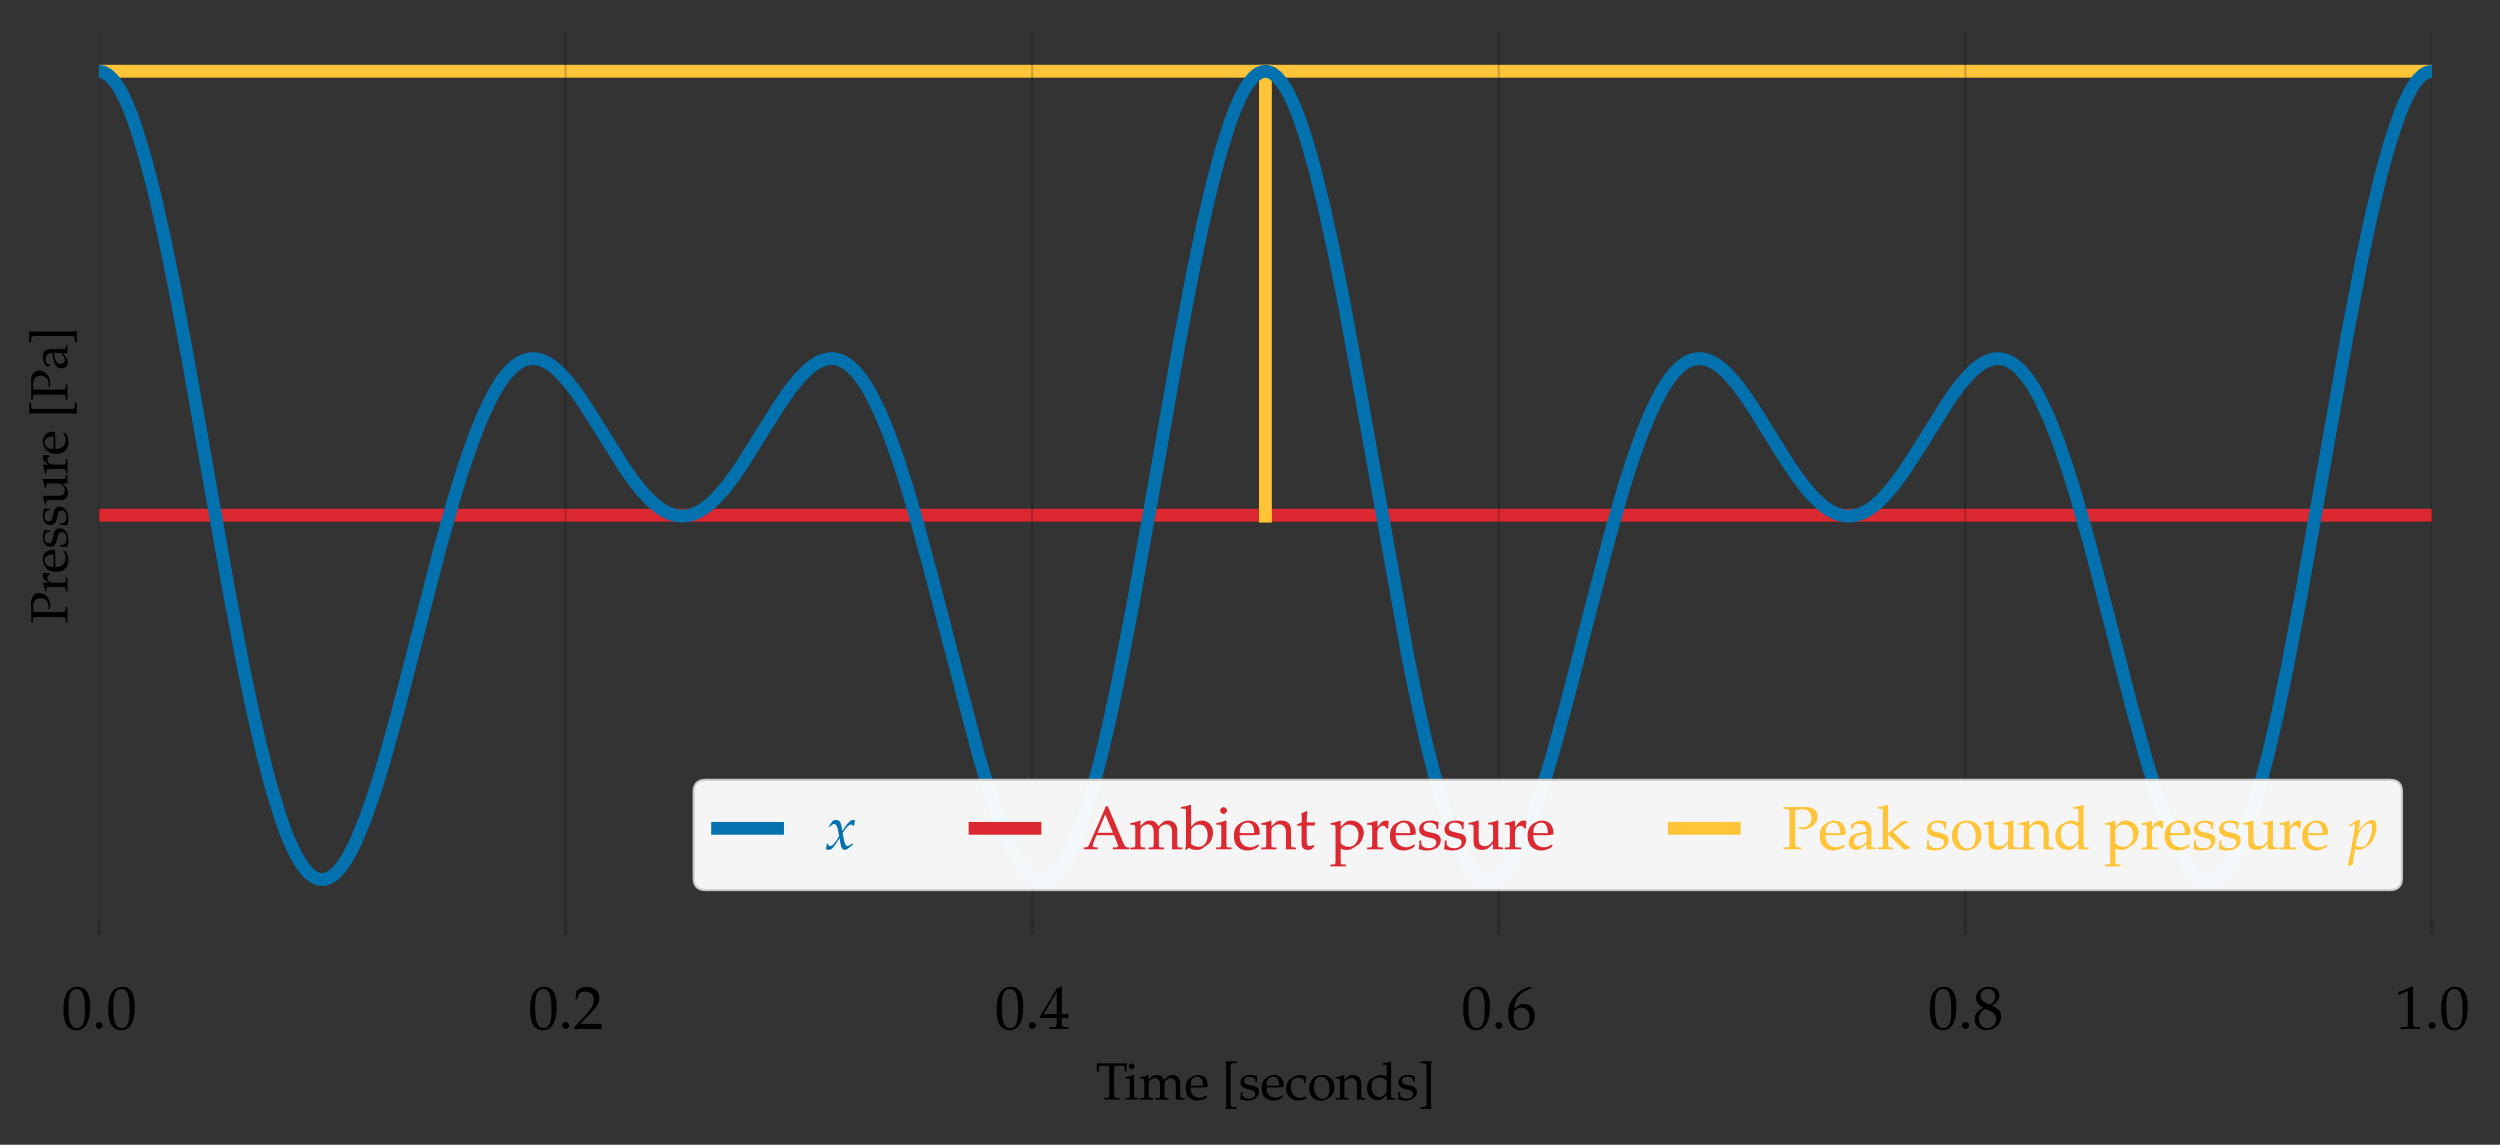 <?xml version="1.0" encoding="utf-8" standalone="no"?>
<!DOCTYPE svg PUBLIC "-//W3C//DTD SVG 1.1//EN"
  "http://www.w3.org/Graphics/SVG/1.1/DTD/svg11.dtd">
<svg height="267.6pt" version="1.1" viewBox="0 0 584.4 267.6" width="584.4pt" xmlns="http://www.w3.org/2000/svg" xmlns:xlink="http://www.w3.org/1999/xlink">
 <rect x="0" y="0" width="584.4" height="267.6" fill="#333333" stroke="none"/>
 <defs>
  <style type="text/css">*{stroke-linecap:butt;stroke-linejoin:round;}</style>
 </defs>
 <g id="figure_1">
  <g id="patch_1">
   <path d="M 0 267.6 
L 584.4 267.6 
L 584.4 0 
L 0 0 
z
" style="fill:none;"/>
  </g>
  <g id="axes_1">
   <g id="patch_2">
    <path d="M 23.125 215.062 
L 568.482 215.062 
L 568.482 7.2 
L 23.125 7.2 
z
" style="fill:none;"/>
   </g>
   <g id="line2d_1">
    <path clip-path="url(#p137c4d4743)" d="M 23.125 120.439 
L 568.482 120.439 
" style="fill:none;stroke:#dc2830;stroke-linecap:square;stroke-width:3;"/>
   </g>
   <g id="line2d_2">
    <path clip-path="url(#p137c4d4743)" d="M 23.125 16.648 
L 568.482 16.648 
" style="fill:none;stroke:#ffc438;stroke-linecap:square;stroke-width:3;"/>
   </g>
   <g id="line2d_3">
    <path clip-path="url(#p137c4d4743)" d="M 295.804 120.647 
L 295.804 16.648 
" style="fill:none;stroke:#ffc438;stroke-linecap:square;stroke-width:3;"/>
   </g>
   <g id="matplotlib.axis_1">
    <g id="xtick_1">
     <g id="line2d_4">
      <path clip-path="url(#p137c4d4743)" d="M 23.125 215.062 
L 23.125 7.2 
" style="fill:none;stroke:#000000;stroke-linecap:square;stroke-opacity:0.2;stroke-width:0.5;"/>
     </g>
     <g id="line2d_5">
      <defs>
       <path d="M 0 0 
L 0 3.5 
" id="m88584f5df2" style="stroke:#000000;stroke-opacity:0.2;stroke-width:0.8;"/>
      </defs>
      <g>
       <use style="fill-opacity:0.2;stroke:#000000;stroke-opacity:0.2;stroke-width:0.8;" x="23.125" xlink:href="#m88584f5df2" y="215.062"/>
      </g>
     </g>
     <g id="text_1">
      <!-- $\mathdefault{0.0}$ -->
      <g transform="translate(14.408 240.541)scale(0.14 -0.14)">
       <defs>
        <path d="M 1683 4416 
C 691 4416 186 3628 186 2077 
C 186 1326 320 680 544 366 
C 768 51 1126 -128 1523 -128 
C 2490 -128 2976 705 2976 2346 
C 2976 3749 2560 4416 1683 4416 
z
M 1568 4192 
C 2189 4192 2438 3564 2438 2025 
C 2438 661 2195 96 1606 96 
C 986 96 723 744 723 2308 
C 723 3660 960 4192 1568 4192 
z
" id="URWPalladioL-Roma-30" transform="scale(0.016)"/>
        <path d="M 794 744 
C 602 744 429 564 429 372 
C 429 179 602 0 787 0 
C 992 0 1171 173 1171 372 
C 1171 564 992 744 794 744 
z
" id="URWPalladioL-Roma-2e" transform="scale(0.016)"/>
       </defs>
       <use transform="scale(0.996)" xlink:href="#URWPalladioL-Roma-30"/>
       <use transform="translate(49.813 0)scale(0.996)" xlink:href="#URWPalladioL-Roma-2e"/>
       <use transform="translate(74.72 0)scale(0.996)" xlink:href="#URWPalladioL-Roma-30"/>
      </g>
     </g>
    </g>
    <g id="xtick_2">
     <g id="line2d_6">
      <path clip-path="url(#p137c4d4743)" d="M 132.197 215.062 
L 132.197 7.2 
" style="fill:none;stroke:#000000;stroke-linecap:square;stroke-opacity:0.2;stroke-width:0.5;"/>
     </g>
     <g id="line2d_7">
      <g>
       <use style="fill-opacity:0.2;stroke:#000000;stroke-opacity:0.2;stroke-width:0.8;" x="132.197" xlink:href="#m88584f5df2" y="215.062"/>
      </g>
     </g>
     <g id="text_2">
      <!-- $\mathdefault{0.2}$ -->
      <g transform="translate(123.479 240.541)scale(0.14 -0.14)">
       <defs>
        <path d="M 102 160 
L 102 0 
C 1299 0 1299 0 1530 0 
C 1760 0 1760 0 2995 0 
C 2982 125 2982 186 2982 269 
C 2982 348 2982 407 2995 539 
C 2259 539 1965 539 781 539 
L 1946 1761 
C 2566 2414 2758 2763 2758 3238 
C 2758 3966 2259 4416 1446 4416 
C 986 4416 672 4288 358 3969 
L 250 3099 
L 435 3099 
L 518 3393 
C 621 3763 851 3923 1280 3923 
C 1830 3923 2182 3577 2182 3035 
C 2182 2555 1914 2083 1190 1316 
z
" id="URWPalladioL-Roma-32" transform="scale(0.016)"/>
       </defs>
       <use transform="scale(0.996)" xlink:href="#URWPalladioL-Roma-30"/>
       <use transform="translate(49.813 0)scale(0.996)" xlink:href="#URWPalladioL-Roma-2e"/>
       <use transform="translate(74.72 0)scale(0.996)" xlink:href="#URWPalladioL-Roma-32"/>
      </g>
     </g>
    </g>
    <g id="xtick_3">
     <g id="line2d_8">
      <path clip-path="url(#p137c4d4743)" d="M 241.268 215.062 
L 241.268 7.2 
" style="fill:none;stroke:#000000;stroke-linecap:square;stroke-opacity:0.2;stroke-width:0.5;"/>
     </g>
     <g id="line2d_9">
      <g>
       <use style="fill-opacity:0.2;stroke:#000000;stroke-opacity:0.2;stroke-width:0.8;" x="241.268" xlink:href="#m88584f5df2" y="215.062"/>
      </g>
     </g>
     <g id="text_3">
      <!-- $\mathdefault{0.4}$ -->
      <g transform="translate(232.551 240.541)scale(0.14 -0.14)">
       <defs>
        <path d="M 1792 1152 
L 1792 673 
C 1792 289 1722 199 1408 199 
L 1011 199 
L 1011 0 
C 1862 0 1862 0 2016 0 
C 2170 0 2170 0 3021 0 
L 3021 199 
L 2714 199 
C 2400 199 2330 282 2330 669 
L 2330 1152 
C 2707 1152 2842 1152 3021 1133 
L 3021 1588 
C 2720 1563 2598 1563 2502 1563 
L 2483 1563 
L 2330 1563 
L 2330 2457 
C 2330 3600 2342 4152 2374 4416 
L 2298 4448 
L 1824 4275 
L 13 1299 
L 83 1152 
z
M 1792 1563 
L 416 1563 
L 1792 3826 
z
" id="URWPalladioL-Roma-34" transform="scale(0.016)"/>
       </defs>
       <use transform="scale(0.996)" xlink:href="#URWPalladioL-Roma-30"/>
       <use transform="translate(49.813 0)scale(0.996)" xlink:href="#URWPalladioL-Roma-2e"/>
       <use transform="translate(74.72 0)scale(0.996)" xlink:href="#URWPalladioL-Roma-34"/>
      </g>
     </g>
    </g>
    <g id="xtick_4">
     <g id="line2d_10">
      <path clip-path="url(#p137c4d4743)" d="M 350.339 215.062 
L 350.339 7.2 
" style="fill:none;stroke:#000000;stroke-linecap:square;stroke-opacity:0.2;stroke-width:0.5;"/>
     </g>
     <g id="line2d_11">
      <g>
       <use style="fill-opacity:0.2;stroke:#000000;stroke-opacity:0.2;stroke-width:0.8;" x="350.339" xlink:href="#m88584f5df2" y="215.062"/>
      </g>
     </g>
     <g id="text_4">
      <!-- $\mathdefault{0.6}$ -->
      <g transform="translate(341.622 240.541)scale(0.14 -0.14)">
       <defs>
        <path d="M 2662 4310 
L 2426 4419 
C 1811 4214 1549 4086 1222 3804 
C 563 3246 205 2464 205 1585 
C 205 526 717 -128 1542 -128 
C 2374 -128 2995 532 2995 1405 
C 2995 2143 2554 2624 1875 2624 
C 1555 2624 1363 2540 986 2239 
C 915 2181 909 2175 838 2124 
C 973 3284 1510 3913 2662 4259 
z
M 1632 2239 
C 2118 2239 2445 1816 2445 1181 
C 2445 513 2118 83 1626 83 
C 1082 83 787 551 787 1412 
C 787 1636 813 1758 883 1867 
C 1024 2085 1325 2239 1632 2239 
z
" id="URWPalladioL-Roma-36" transform="scale(0.016)"/>
       </defs>
       <use transform="scale(0.996)" xlink:href="#URWPalladioL-Roma-30"/>
       <use transform="translate(49.813 0)scale(0.996)" xlink:href="#URWPalladioL-Roma-2e"/>
       <use transform="translate(74.72 0)scale(0.996)" xlink:href="#URWPalladioL-Roma-36"/>
      </g>
     </g>
    </g>
    <g id="xtick_5">
     <g id="line2d_12">
      <path clip-path="url(#p137c4d4743)" d="M 459.411 215.062 
L 459.411 7.2 
" style="fill:none;stroke:#000000;stroke-linecap:square;stroke-opacity:0.2;stroke-width:0.5;"/>
     </g>
     <g id="line2d_13">
      <g>
       <use style="fill-opacity:0.2;stroke:#000000;stroke-opacity:0.2;stroke-width:0.8;" x="459.411" xlink:href="#m88584f5df2" y="215.062"/>
      </g>
     </g>
     <g id="text_5">
      <!-- $\mathdefault{0.8}$ -->
      <g transform="translate(450.693 240.541)scale(0.14 -0.14)">
       <defs>
        <path d="M 1075 2211 
C 813 2090 704 2019 563 1884 
C 320 1641 192 1352 192 1019 
C 192 359 723 -128 1446 -128 
C 2278 -128 2970 526 2970 1320 
C 2970 1833 2733 2109 2003 2442 
C 2586 2840 2790 3109 2790 3493 
C 2790 4044 2336 4416 1658 4416 
C 896 4416 339 3929 339 3257 
C 339 2821 512 2577 1075 2211 
z
M 1818 1891 
C 2221 1711 2464 1397 2464 1052 
C 2464 513 2061 90 1542 90 
C 998 90 646 475 646 1071 
C 646 1538 832 1833 1306 2122 
z
M 1427 2712 
C 1024 2910 819 3167 819 3487 
C 819 3910 1126 4198 1581 4198 
C 2048 4198 2355 3891 2355 3422 
C 2355 3058 2195 2808 1779 2538 
z
" id="URWPalladioL-Roma-38" transform="scale(0.016)"/>
       </defs>
       <use transform="scale(0.996)" xlink:href="#URWPalladioL-Roma-30"/>
       <use transform="translate(49.813 0)scale(0.996)" xlink:href="#URWPalladioL-Roma-2e"/>
       <use transform="translate(74.72 0)scale(0.996)" xlink:href="#URWPalladioL-Roma-38"/>
      </g>
     </g>
    </g>
    <g id="xtick_6">
     <g id="line2d_14">
      <path clip-path="url(#p137c4d4743)" d="M 568.482 215.062 
L 568.482 7.2 
" style="fill:none;stroke:#000000;stroke-linecap:square;stroke-opacity:0.2;stroke-width:0.5;"/>
     </g>
     <g id="line2d_15">
      <g>
       <use style="fill-opacity:0.2;stroke:#000000;stroke-opacity:0.2;stroke-width:0.8;" x="568.482" xlink:href="#m88584f5df2" y="215.062"/>
      </g>
     </g>
     <g id="text_6">
      <!-- $\mathdefault{1.0}$ -->
      <g transform="translate(559.765 240.541)scale(0.14 -0.14)">
       <defs>
        <path d="M 429 3584 
L 493 3584 
L 1318 3956 
C 1325 3962 1331 3962 1338 3962 
C 1376 3962 1389 3905 1389 3751 
L 1389 613 
C 1389 276 1318 205 973 205 
L 614 205 
L 614 0 
C 1600 0 1600 0 1670 0 
C 1754 0 1894 0 2112 0 
C 2189 0 2413 0 2675 0 
L 2675 205 
L 2342 205 
C 1990 205 1926 276 1926 612 
L 1926 4443 
L 1837 4475 
C 1421 4257 966 4065 384 3860 
z
" id="URWPalladioL-Roma-31" transform="scale(0.016)"/>
       </defs>
       <use transform="scale(0.996)" xlink:href="#URWPalladioL-Roma-31"/>
       <use transform="translate(49.813 0)scale(0.996)" xlink:href="#URWPalladioL-Roma-2e"/>
       <use transform="translate(74.72 0)scale(0.996)" xlink:href="#URWPalladioL-Roma-30"/>
      </g>
     </g>
    </g>
    <g id="text_7">
     <!-- Time [seconds] -->
     <g transform="translate(256.131 257.028)scale(0.12 -0.12)">
      <defs>
       <path d="M 1632 4114 
C 1651 3896 1658 3749 1658 3473 
L 1658 763 
C 1658 256 1626 205 1331 205 
L 1024 205 
L 1024 0 
C 1402 0 1626 0 1958 0 
C 2291 0 2522 0 2899 0 
L 2899 205 
L 2592 205 
C 2298 205 2266 256 2266 763 
L 2266 3473 
C 2266 3762 2272 3903 2291 4114 
L 3283 4114 
C 3462 4114 3533 4057 3539 3904 
L 3565 3400 
L 3763 3400 
C 3763 3810 3776 4056 3808 4416 
C 3347 4416 3136 4416 2957 4416 
C 2707 4416 2522 4416 2426 4416 
L 1414 4416 
C 1350 4416 1005 4416 550 4416 
L 115 4416 
C 147 4056 160 3810 160 3400 
L 358 3400 
L 384 3904 
C 390 4057 461 4114 640 4114 
z
" id="URWPalladioL-Roma-54" transform="scale(0.016)"/>
       <path d="M 1203 2993 
L 1146 3019 
C 819 2884 486 2793 147 2755 
L 147 2576 
L 384 2576 
C 640 2576 666 2531 666 2105 
L 666 651 
C 666 244 646 199 429 199 
L 134 199 
L 134 0 
C 774 0 774 0 934 0 
C 1094 0 1094 0 1734 0 
L 1734 199 
L 1440 199 
C 1222 199 1203 244 1203 651 
z
M 909 4416 
C 717 4416 550 4249 550 4056 
C 550 3870 717 3704 902 3704 
C 1088 3704 1261 3870 1261 4056 
C 1261 4236 1088 4416 909 4416 
z
" id="URWPalladioL-Roma-69" transform="scale(0.016)"/>
       <path d="M 115 2565 
L 352 2565 
C 608 2565 634 2520 634 2094 
L 634 643 
C 634 237 614 192 397 192 
L 102 192 
L 102 -7 
C 717 -7 736 -7 915 -7 
C 1094 -7 1261 -7 1677 -7 
L 1677 179 
L 1408 205 
C 1190 205 1171 250 1171 654 
L 1171 2014 
C 1171 2302 1594 2616 1978 2616 
C 2323 2616 2560 2287 2560 1798 
L 2560 643 
C 2560 237 2541 192 2323 192 
L 2029 192 
L 2029 -7 
C 2669 -7 2669 -7 2829 -7 
C 2989 -7 2989 -7 3629 -7 
L 3629 192 
L 3334 192 
C 3117 192 3098 237 3098 643 
L 3098 2011 
C 3098 2300 3520 2616 3904 2616 
C 4250 2616 4486 2291 4486 1806 
L 4486 -7 
C 4877 -7 4883 -7 4992 -7 
C 5075 -7 5075 -7 5562 -7 
L 5562 192 
L 5261 192 
C 5043 192 5024 237 5024 643 
L 5024 1970 
C 5024 2608 4653 3008 4064 3008 
C 3840 3008 3654 2950 3539 2847 
L 3053 2412 
C 2848 2834 2586 3008 2144 3008 
C 1907 3008 1728 2950 1613 2847 
L 1171 2437 
L 1171 2982 
L 1114 3008 
C 787 2873 454 2783 115 2745 
z
" id="URWPalladioL-Roma-6d" transform="scale(0.016)"/>
       <path d="M 2797 447 
L 2714 511 
C 2304 269 2157 212 1882 212 
C 1466 212 1120 398 941 711 
C 819 921 774 1101 762 1472 
L 1696 1472 
C 2138 1472 2413 1472 2854 1544 
C 2861 1634 2867 1693 2867 1771 
C 2867 2520 2394 3008 1677 3008 
C 1440 3008 1165 2924 902 2770 
C 378 2469 166 2071 166 1404 
C 166 1000 262 654 435 410 
C 691 71 1120 -128 1600 -128 
C 1837 -128 2074 -77 2336 37 
C 2509 108 2643 191 2669 230 
z
M 2298 1690 
C 1965 1690 1811 1690 1581 1690 
C 1286 1690 1120 1690 774 1722 
C 774 2027 800 2169 883 2337 
C 1018 2622 1293 2796 1600 2796 
C 1811 2796 1978 2711 2093 2534 
C 2234 2319 2278 2129 2298 1690 
z
" id="URWPalladioL-Roma-65" transform="scale(0.016)"/>
       <path d="M 563 -1152 
C 1018 -1152 1030 -1152 1184 -1152 
C 1338 -1152 1370 -1152 1805 -1152 
L 1843 -1120 
L 1843 -953 
L 1818 -921 
L 1574 -921 
C 1402 -921 1261 -882 1184 -818 
C 1126 -760 1107 -671 1107 -459 
C 1107 -453 1107 -318 1101 -125 
L 1101 112 
L 1101 3409 
L 1101 3646 
C 1107 3826 1107 3967 1107 3973 
C 1107 4185 1126 4281 1184 4339 
C 1261 4403 1402 4441 1574 4441 
L 1818 4441 
L 1843 4473 
L 1843 4640 
L 1805 4672 
C 1357 4672 1338 4672 1184 4672 
C 1037 4672 1005 4672 563 4672 
L 506 4595 
C 544 4435 557 4223 557 3730 
C 557 3633 557 3556 563 3492 
L 563 3409 
L 563 112 
L 563 28 
C 557 -74 557 -81 557 -190 
L 557 -260 
C 557 -696 544 -876 506 -1075 
z
" id="URWPalladioL-Roma-5b" transform="scale(0.016)"/>
       <path d="M 262 917 
C 262 475 243 282 192 26 
C 525 -83 774 -128 1069 -128 
C 1907 -128 2502 321 2502 949 
C 2502 1148 2445 1295 2323 1424 
C 2157 1584 1946 1661 1382 1770 
C 858 1873 685 2001 685 2296 
C 685 2616 909 2796 1299 2796 
C 1728 2796 2054 2572 2054 2270 
L 2054 2123 
L 2234 2123 
C 2240 2495 2246 2648 2266 2847 
C 1926 2963 1696 3008 1434 3008 
C 691 3008 237 2655 237 2078 
C 237 1770 378 1552 672 1417 
C 845 1340 1184 1238 1619 1141 
C 1907 1077 2029 943 2029 699 
C 2029 353 1709 109 1254 109 
C 787 109 454 333 454 654 
L 454 917 
z
" id="URWPalladioL-Roma-73" transform="scale(0.016)"/>
       <path d="M 2554 1994 
C 2554 2289 2586 2552 2643 2783 
C 2387 2937 2163 3008 1901 3008 
C 1594 3008 1235 2886 851 2642 
C 403 2360 166 1911 166 1347 
C 166 481 774 -128 1632 -128 
C 1965 -128 2445 -6 2509 90 
L 2643 295 
L 2579 391 
C 2342 263 2138 205 1907 205 
C 1197 205 730 757 730 1603 
C 730 2289 1050 2674 1626 2674 
C 1907 2674 2214 2546 2330 2386 
L 2374 1994 
z
" id="URWPalladioL-Roma-63" transform="scale(0.016)"/>
       <path d="M 1786 3008 
C 851 3008 205 2347 205 1392 
C 205 487 774 -128 1600 -128 
C 2586 -128 3290 558 3290 1520 
C 3290 2386 2662 3008 1786 3008 
z
M 1670 2796 
C 2259 2796 2694 2155 2694 1283 
C 2694 545 2368 83 1850 83 
C 1222 83 800 699 800 1610 
C 800 2379 1107 2796 1670 2796 
z
" id="URWPalladioL-Roma-6f" transform="scale(0.016)"/>
       <path d="M 2624 -7 
C 3014 -7 3021 -7 3130 -7 
C 3219 -7 3219 -7 3661 -7 
L 3661 179 
L 3398 205 
C 3181 205 3162 244 3162 654 
L 3162 1892 
C 3162 2642 2810 3008 2093 3008 
C 1856 3008 1722 2963 1587 2847 
L 1101 2424 
L 1101 2982 
L 1043 3008 
C 717 2873 384 2783 45 2745 
L 45 2565 
L 282 2565 
C 538 2565 563 2520 563 2094 
L 563 643 
C 563 237 544 192 326 192 
L 38 192 
L 38 -7 
C 474 -7 646 -7 832 -7 
C 1018 -7 1190 -7 1626 -7 
L 1626 192 
L 1338 192 
C 1120 192 1101 237 1101 643 
L 1101 2011 
C 1101 2300 1523 2616 1914 2616 
C 2342 2616 2624 2297 2624 1806 
z
" id="URWPalladioL-Roma-6e" transform="scale(0.016)"/>
       <path d="M 2637 2802 
C 2278 2956 2099 3008 1875 3008 
C 1702 3008 1549 2969 1389 2887 
L 826 2593 
C 461 2401 224 1935 224 1392 
C 224 881 397 460 710 204 
C 928 19 1229 -64 1645 -64 
C 1773 -64 1920 -38 1952 -13 
L 2662 583 
L 2630 -7 
C 2944 -7 3046 -7 3123 -7 
C 3174 -7 3264 -7 3398 -7 
C 3443 -7 3571 -7 3706 -7 
L 3706 192 
L 3411 192 
C 3194 192 3174 237 3174 643 
L 3174 4607 
L 3117 4659 
C 2835 4550 2624 4498 2118 4421 
L 2118 4242 
L 2477 4242 
C 2592 4242 2637 4171 2637 3978 
z
M 2637 1424 
C 2637 1009 2624 946 2541 799 
C 2362 499 2048 302 1747 302 
C 1184 302 781 844 781 1603 
C 781 2298 1126 2706 1702 2706 
C 1946 2706 2202 2623 2426 2470 
C 2560 2381 2637 2298 2637 2246 
z
" id="URWPalladioL-Roma-64" transform="scale(0.016)"/>
       <path d="M 1568 4672 
C 1114 4672 1094 4672 947 4672 
C 794 4672 762 4672 326 4672 
L 288 4640 
L 288 4473 
L 314 4441 
L 557 4441 
C 730 4441 864 4403 941 4339 
C 1005 4281 1024 4191 1024 3973 
C 1024 3954 1024 3826 1030 3646 
L 1030 3409 
L 1030 112 
L 1030 -125 
C 1024 -311 1024 -427 1024 -446 
C 1024 -664 1005 -760 941 -818 
C 864 -882 730 -921 557 -921 
L 314 -921 
L 288 -953 
L 288 -1120 
L 326 -1152 
C 774 -1152 787 -1152 947 -1152 
C 1094 -1152 1126 -1152 1568 -1152 
L 1626 -1075 
C 1587 -921 1581 -722 1574 -228 
C 1574 -138 1574 -55 1568 28 
L 1568 112 
L 1568 3409 
L 1568 3492 
C 1574 3563 1574 3646 1574 3736 
C 1574 4230 1587 4441 1626 4595 
z
" id="URWPalladioL-Roma-5d" transform="scale(0.016)"/>
      </defs>
      <use transform="scale(0.996)" xlink:href="#URWPalladioL-Roma-54"/>
      <use transform="translate(55.591 0)scale(0.996)" xlink:href="#URWPalladioL-Roma-69"/>
      <use transform="translate(84.581 0)scale(0.996)" xlink:href="#URWPalladioL-Roma-6d"/>
      <use transform="translate(172.551 0)scale(0.996)" xlink:href="#URWPalladioL-Roma-65"/>
      <use transform="translate(245.178 0)scale(0.996)" xlink:href="#URWPalladioL-Roma-5b"/>
      <use transform="translate(278.353 0)scale(0.996)" xlink:href="#URWPalladioL-Roma-73"/>
      <use transform="translate(320.595 0)scale(0.996)" xlink:href="#URWPalladioL-Roma-65"/>
      <use transform="translate(368.315 0)scale(0.996)" xlink:href="#URWPalladioL-Roma-63"/>
      <use transform="translate(412.549 0)scale(0.996)" xlink:href="#URWPalladioL-Roma-6f"/>
      <use transform="translate(466.944 0)scale(0.996)" xlink:href="#URWPalladioL-Roma-6e"/>
      <use transform="translate(524.926 0)scale(0.996)" xlink:href="#URWPalladioL-Roma-64"/>
      <use transform="translate(585.798 0)scale(0.996)" xlink:href="#URWPalladioL-Roma-73"/>
      <use transform="translate(628.039 0)scale(0.996)" xlink:href="#URWPalladioL-Roma-5d"/>
     </g>
    </g>
   </g>
   <g id="matplotlib.axis_2">
    <g id="text_8">
     <!-- Pressure [Pa] -->
     <g transform="translate(15.754 145.723)rotate(-90)scale(0.12 -0.12)">
      <defs>
       <path d="M 1382 4116 
C 1606 4166 1792 4192 2010 4192 
C 2701 4192 3072 3875 3072 3273 
C 3072 2703 2682 2304 2125 2304 
C 1990 2304 1894 2317 1728 2367 
L 1792 2137 
C 1946 2105 2035 2099 2163 2099 
C 3040 2099 3712 2692 3712 3459 
C 3712 4071 3213 4448 2400 4448 
C 2368 4448 2304 4448 2221 4423 
C 1984 4423 1498 4423 1312 4423 
C 1171 4423 1171 4423 147 4423 
L 147 4224 
L 435 4224 
C 723 4224 774 4140 774 3663 
L 774 766 
C 774 256 742 205 448 205 
L 141 205 
L 141 0 
C 518 0 742 0 1075 0 
C 1408 0 1638 0 2016 0 
L 2016 205 
L 1709 205 
C 1414 205 1382 256 1382 764 
z
" id="URWPalladioL-Roma-50" transform="scale(0.016)"/>
       <path d="M 147 2565 
L 384 2565 
C 640 2565 666 2520 666 2094 
L 666 643 
C 666 237 646 192 429 192 
L 134 192 
L 134 -7 
C 595 -7 762 -7 922 -7 
C 1050 -7 1050 -7 1837 -7 
L 1837 192 
L 1504 192 
C 1216 192 1203 211 1203 638 
L 1203 1751 
C 1203 2139 1459 2463 1773 2463 
C 1965 2463 2099 2373 2202 2169 
L 2336 2169 
L 2394 2937 
C 2323 2982 2208 3008 2093 3008 
C 1901 3008 1696 2905 1562 2745 
L 1203 2322 
L 1203 2982 
L 1146 3008 
C 819 2873 486 2783 147 2745 
z
" id="URWPalladioL-Roma-72" transform="scale(0.016)"/>
       <path d="M 3219 3009 
L 3162 3035 
C 2835 2900 2502 2810 2163 2772 
L 2163 2592 
L 2400 2592 
C 2656 2592 2682 2547 2682 2121 
L 2682 1070 
C 2682 928 2592 747 2445 599 
C 2266 418 2061 327 1811 327 
C 1587 327 1408 398 1306 521 
C 1216 624 1171 824 1171 1107 
L 1171 3009 
L 1114 3035 
C 787 2900 454 2810 115 2772 
L 115 2592 
L 352 2592 
C 608 2592 634 2547 634 2122 
L 634 1039 
C 634 587 672 387 787 227 
C 928 33 1171 -64 1536 -64 
C 1824 -64 2080 26 2253 186 
L 2682 585 
C 2682 401 2675 298 2656 0 
C 3085 0 3091 0 3187 0 
C 3277 0 3277 0 3718 0 
L 3718 186 
L 3456 212 
C 3238 212 3219 251 3219 664 
z
" id="URWPalladioL-Roma-75" transform="scale(0.016)"/>
       <path d="M 2074 538 
L 2042 -1 
C 2458 -1 2458 -1 2541 -1 
C 2573 -1 2733 -1 3014 -1 
L 3014 192 
L 2765 192 
C 2611 192 2586 244 2586 558 
L 2586 1731 
C 2586 2668 2317 3008 1574 3008 
C 1299 3008 1043 2937 800 2791 
L 461 2585 
L 461 2171 
L 627 2126 
L 710 2323 
C 845 2623 909 2668 1203 2668 
C 1805 2668 2054 2431 2074 1852 
L 1440 1736 
C 570 1577 205 1277 205 722 
C 205 224 506 -64 1011 -64 
C 1126 -64 1235 -45 1280 -13 
z
M 2074 806 
C 1888 544 1485 302 1235 302 
C 979 302 755 538 755 812 
C 755 1048 883 1271 1075 1392 
C 1235 1488 1587 1577 2074 1648 
z
" id="URWPalladioL-Roma-61" transform="scale(0.016)"/>
      </defs>
      <use transform="scale(0.996)" xlink:href="#URWPalladioL-Roma-50"/>
      <use transform="translate(60.174 0)scale(0.996)" xlink:href="#URWPalladioL-Roma-72"/>
      <use transform="translate(97.733 0)scale(0.996)" xlink:href="#URWPalladioL-Roma-65"/>
      <use transform="translate(145.453 0)scale(0.996)" xlink:href="#URWPalladioL-Roma-73"/>
      <use transform="translate(187.695 0)scale(0.996)" xlink:href="#URWPalladioL-Roma-73"/>
      <use transform="translate(229.936 0)scale(0.996)" xlink:href="#URWPalladioL-Roma-75"/>
      <use transform="translate(290.01 0)scale(0.996)" xlink:href="#URWPalladioL-Roma-72"/>
      <use transform="translate(327.569 0)scale(0.996)" xlink:href="#URWPalladioL-Roma-65"/>
      <use transform="translate(400.196 0)scale(0.996)" xlink:href="#URWPalladioL-Roma-5b"/>
      <use transform="translate(433.371 0)scale(0.996)" xlink:href="#URWPalladioL-Roma-50"/>
      <use transform="translate(493.545 0)scale(0.996)" xlink:href="#URWPalladioL-Roma-61"/>
      <use transform="translate(543.358 0)scale(0.996)" xlink:href="#URWPalladioL-Roma-5d"/>
     </g>
    </g>
   </g>
   <g id="line2d_16">
    <path clip-path="url(#p137c4d4743)" d="M 23.125 16.648 
L 24.218 16.863 
L 25.311 17.504 
L 26.404 18.571 
L 27.497 20.056 
L 28.59 21.954 
L 29.683 24.256 
L 30.775 26.95 
L 31.868 30.024 
L 34.054 37.253 
L 36.24 45.805 
L 38.426 55.522 
L 40.612 66.222 
L 43.89 83.678 
L 49.355 114.712 
L 53.726 139.274 
L 57.005 156.401 
L 59.191 166.832 
L 61.377 176.27 
L 63.562 184.567 
L 65.748 191.597 
L 66.841 194.605 
L 67.934 197.262 
L 69.027 199.56 
L 70.12 201.493 
L 71.213 203.057 
L 72.306 204.251 
L 73.399 205.073 
L 74.491 205.525 
L 75.584 205.611 
L 76.677 205.335 
L 77.77 204.705 
L 78.863 203.73 
L 79.956 202.419 
L 81.049 200.784 
L 82.142 198.838 
L 83.235 196.597 
L 85.42 191.293 
L 87.606 185.013 
L 89.792 177.914 
L 93.071 166.105 
L 97.442 149.135 
L 102.907 127.977 
L 106.186 116.314 
L 108.371 109.27 
L 110.557 102.95 
L 112.743 97.449 
L 114.929 92.838 
L 116.022 90.882 
L 117.115 89.165 
L 118.207 87.689 
L 119.3 86.455 
L 120.393 85.461 
L 121.486 84.705 
L 122.579 84.184 
L 123.672 83.891 
L 124.765 83.822 
L 125.858 83.967 
L 126.951 84.318 
L 128.044 84.865 
L 129.136 85.595 
L 130.229 86.497 
L 132.415 88.761 
L 134.601 91.543 
L 136.787 94.717 
L 140.065 99.924 
L 145.53 108.69 
L 147.716 111.858 
L 149.902 114.662 
L 152.087 117.007 
L 154.273 118.816 
L 155.366 119.499 
L 156.459 120.027 
L 157.552 120.395 
L 158.645 120.601 
L 159.738 120.642 
L 160.831 120.518 
L 161.923 120.231 
L 163.016 119.783 
L 164.109 119.176 
L 165.202 118.418 
L 167.388 116.468 
L 169.574 114 
L 171.76 111.096 
L 173.945 107.854 
L 178.317 100.818 
L 182.689 93.894 
L 184.874 90.806 
L 187.06 88.142 
L 189.246 86.025 
L 190.339 85.208 
L 191.432 84.568 
L 192.525 84.118 
L 193.618 83.868 
L 194.71 83.829 
L 195.803 84.009 
L 196.896 84.415 
L 197.989 85.053 
L 199.082 85.928 
L 200.175 87.042 
L 201.268 88.397 
L 202.361 89.994 
L 203.454 91.831 
L 205.639 96.211 
L 207.825 101.495 
L 210.011 107.618 
L 212.197 114.491 
L 214.383 122.002 
L 217.661 134.176 
L 228.59 176.031 
L 230.776 183.308 
L 232.962 189.809 
L 235.148 195.371 
L 236.241 197.754 
L 237.334 199.849 
L 238.426 201.641 
L 239.519 203.115 
L 240.612 204.26 
L 241.705 205.064 
L 242.798 205.518 
L 243.891 205.613 
L 244.984 205.345 
L 246.077 204.708 
L 247.17 203.701 
L 248.263 202.322 
L 249.355 200.572 
L 250.448 198.456 
L 251.541 195.978 
L 252.634 193.144 
L 254.82 186.447 
L 257.006 178.457 
L 259.192 169.291 
L 261.377 159.092 
L 264.656 142.23 
L 269.028 117.84 
L 275.585 80.676 
L 278.864 63.466 
L 281.05 52.993 
L 283.235 43.551 
L 285.421 35.316 
L 287.607 28.441 
L 288.7 25.555 
L 289.793 23.056 
L 290.886 20.954 
L 291.979 19.261 
L 293.071 17.985 
L 294.164 17.13 
L 295.257 16.702 
L 296.35 16.702 
L 297.443 17.13 
L 298.536 17.985 
L 299.629 19.261 
L 300.722 20.954 
L 301.815 23.056 
L 302.908 25.555 
L 304 28.441 
L 305.093 31.7 
L 307.279 39.273 
L 309.465 48.132 
L 311.651 58.113 
L 313.837 69.028 
L 317.115 86.709 
L 329.137 153.658 
L 331.323 164.311 
L 333.509 174.012 
L 335.695 182.607 
L 337.88 189.964 
L 338.973 193.144 
L 340.066 195.978 
L 341.159 198.456 
L 342.252 200.572 
L 343.345 202.322 
L 344.438 203.701 
L 345.531 204.708 
L 346.624 205.345 
L 347.716 205.613 
L 348.809 205.518 
L 349.902 205.064 
L 350.995 204.26 
L 352.088 203.115 
L 353.181 201.641 
L 354.274 199.849 
L 355.367 197.754 
L 356.46 195.371 
L 358.645 189.809 
L 360.831 183.308 
L 363.017 176.031 
L 366.296 164.037 
L 371.76 142.676 
L 376.132 125.957 
L 379.411 114.491 
L 381.596 107.618 
L 383.782 101.495 
L 385.968 96.211 
L 388.154 91.831 
L 389.247 89.994 
L 390.34 88.397 
L 391.432 87.042 
L 392.525 85.928 
L 393.618 85.053 
L 394.711 84.415 
L 395.804 84.009 
L 396.897 83.829 
L 397.99 83.868 
L 399.083 84.118 
L 400.176 84.568 
L 401.269 85.208 
L 402.361 86.025 
L 403.454 87.008 
L 405.64 89.413 
L 407.826 92.305 
L 410.012 95.556 
L 414.383 102.607 
L 417.662 107.854 
L 419.848 111.096 
L 422.034 114 
L 424.219 116.468 
L 426.405 118.418 
L 427.498 119.176 
L 428.591 119.783 
L 429.684 120.231 
L 430.777 120.518 
L 431.87 120.642 
L 432.963 120.601 
L 434.056 120.395 
L 435.148 120.027 
L 436.241 119.499 
L 437.334 118.816 
L 438.427 117.983 
L 440.613 115.897 
L 442.799 113.311 
L 444.985 110.313 
L 448.263 105.268 
L 455.914 93.089 
L 458.099 90.095 
L 460.285 87.557 
L 461.378 86.497 
L 462.471 85.595 
L 463.564 84.865 
L 464.657 84.318 
L 465.75 83.967 
L 466.843 83.822 
L 467.935 83.891 
L 469.028 84.184 
L 470.121 84.705 
L 471.214 85.461 
L 472.307 86.455 
L 473.4 87.689 
L 474.493 89.165 
L 475.586 90.882 
L 476.679 92.838 
L 478.864 97.449 
L 481.05 102.95 
L 483.236 109.27 
L 485.422 116.314 
L 488.701 127.977 
L 493.072 144.825 
L 498.537 166.105 
L 501.815 177.914 
L 504.001 185.013 
L 506.187 191.293 
L 508.373 196.597 
L 509.466 198.838 
L 510.559 200.784 
L 511.651 202.419 
L 512.744 203.73 
L 513.837 204.705 
L 514.93 205.335 
L 516.023 205.611 
L 517.116 205.525 
L 518.209 205.073 
L 519.302 204.251 
L 520.395 203.057 
L 521.488 201.493 
L 522.58 199.56 
L 523.673 197.262 
L 524.766 194.605 
L 525.859 191.597 
L 528.045 184.567 
L 530.231 176.27 
L 532.417 166.832 
L 534.602 156.401 
L 537.881 139.274 
L 542.253 114.712 
L 548.81 77.707 
L 552.089 60.761 
L 554.275 50.529 
L 556.46 41.373 
L 558.646 33.464 
L 560.832 26.95 
L 561.925 24.256 
L 563.018 21.954 
L 564.111 20.056 
L 565.204 18.571 
L 566.296 17.504 
L 567.389 16.863 
L 568.482 16.648 
L 568.482 16.648 
" style="fill:none;stroke:#0271ae;stroke-linecap:square;stroke-width:3;"/>
   </g>
   <g id="legend_1">
    <g id="patch_3">
     <path d="M 164.952 208.062 
L 558.682 208.062 
Q 561.482 208.062 561.482 205.262 
L 561.482 185.091 
Q 561.482 182.291 558.682 182.291 
L 164.952 182.291 
Q 162.152 182.291 162.152 185.091 
L 162.152 205.262 
Q 162.152 208.062 164.952 208.062 
z
" style="fill:#ffffff;opacity:0.95;stroke:#cccccc;stroke-linejoin:miter;stroke-width:0.5;"/>
    </g>
    <g id="line2d_17">
     <path d="M 167.752 193.628 
L 181.752 193.628 
" style="fill:none;stroke:#0271ae;stroke-linecap:square;stroke-width:3;"/>
    </g>
    <g id="line2d_18"/>
    <g id="text_9">
     <!-- $x$ -->
     <g style="fill:#0271ae;" transform="translate(192.952 198.528)scale(0.14 -0.14)">
      <defs>
       <path d="M 134 566 
C 134 438 122 357 83 153 
C 70 77 64 58 58 13 
C 154 -39 256 -64 333 -64 
C 544 -64 794 121 992 419 
L 1478 1164 
L 1549 725 
C 1632 184 1779 -64 2010 -64 
C 2150 -64 2355 44 2560 229 
L 2874 509 
L 2816 630 
C 2586 439 2426 344 2323 344 
C 2227 344 2144 408 2080 534 
C 2022 655 1952 890 1920 1075 
L 1805 1716 
L 2029 2028 
C 2330 2441 2502 2587 2701 2587 
C 2803 2587 2880 2536 2912 2441 
L 3002 2466 
L 3098 3008 
C 3021 3053 2963 3072 2906 3072 
C 2650 3072 2394 2842 1997 2257 
L 1760 1907 
L 1722 2212 
C 1645 2842 1472 3072 1094 3072 
C 928 3072 787 3021 730 2938 
L 358 2409 
L 467 2346 
C 659 2562 787 2651 909 2651 
C 1120 2651 1261 2391 1370 1767 
L 1440 1373 
L 1184 977 
C 909 549 691 344 512 344 
C 416 344 346 371 333 403 
L 262 585 
z
" id="URWPalladioL-Ital-78" transform="scale(0.016)"/>
      </defs>
      <use transform="scale(0.996)" xlink:href="#URWPalladioL-Ital-78"/>
     </g>
    </g>
    <g id="line2d_19">
     <path d="M 227.926 193.628 
L 241.926 193.628 
" style="fill:none;stroke:#dc2830;stroke-linecap:square;stroke-width:3;"/>
    </g>
    <g id="line2d_20"/>
    <g id="text_10">
     <!-- Ambient pressure -->
     <g style="fill:#dc2830;" transform="translate(253.126 198.528)scale(0.14 -0.14)">
      <defs>
       <path d="M 2611 4512 
L 2406 4512 
C 2291 4235 2195 3998 2157 3902 
L 1818 3124 
L 678 522 
C 602 335 474 219 333 206 
L 96 187 
L 96 0 
C 691 0 691 0 794 0 
C 877 0 877 0 1568 0 
L 1568 187 
L 1331 206 
C 1107 226 1024 270 1024 371 
C 1024 454 1114 727 1248 1046 
L 1427 1472 
L 3270 1472 
L 3565 733 
C 3674 463 3699 379 3699 322 
C 3699 251 3597 206 3437 193 
L 3136 193 
L 3136 0 
C 3923 0 3923 0 4026 0 
C 4147 0 4147 0 4838 0 
L 4838 187 
L 4621 206 
C 4454 232 4384 341 4160 861 
z
M 1536 1728 
L 2349 3653 
L 3155 1728 
z
" id="URWPalladioL-Roma-41" transform="scale(0.016)"/>
       <path d="M 960 4620 
L 902 4672 
C 621 4563 410 4511 -96 4434 
L -96 4255 
L 262 4255 
C 378 4255 422 4184 422 3991 
L 422 989 
C 422 591 416 416 371 -33 
L 474 -71 
L 730 160 
C 986 -7 1216 -71 1555 -71 
C 1805 -71 1971 -26 2106 70 
L 2746 531 
C 3027 735 3251 1266 3251 1733 
C 3251 2476 2771 3008 2093 3008 
C 1792 3008 1478 2892 1312 2725 
L 960 2367 
z
M 960 1977 
C 960 2066 1024 2181 1126 2297 
C 1306 2482 1555 2591 1818 2591 
C 2355 2591 2694 2156 2694 1472 
C 2694 755 2310 256 1766 256 
C 1434 256 960 460 960 601 
z
" id="URWPalladioL-Roma-62" transform="scale(0.016)"/>
       <path d="M 627 2476 
L 627 619 
C 627 142 838 -64 1331 -64 
C 1478 -64 1632 -32 1670 13 
L 1978 353 
L 1894 463 
C 1734 372 1638 340 1517 340 
C 1267 340 1165 470 1165 788 
L 1165 2489 
L 1984 2489 
L 2042 2816 
L 1165 2816 
L 1165 3056 
C 1165 3321 1184 3547 1235 3951 
L 1158 4021 
C 1005 3925 813 3842 614 3778 
C 634 3585 640 3463 640 3271 
L 640 2822 
L 141 2598 
L 141 2476 
z
" id="URWPalladioL-Roma-74" transform="scale(0.016)"/>
       <path d="M 64 2565 
L 301 2565 
C 557 2565 582 2520 582 2095 
L 582 -1142 
C 582 -1548 563 -1593 346 -1593 
L 51 -1593 
L 51 -1792 
C 691 -1792 691 -1792 851 -1792 
C 1011 -1792 1011 -1792 1651 -1792 
L 1651 -1593 
L 1357 -1593 
C 1139 -1593 1120 -1547 1120 -1138 
L 1120 89 
C 1312 -26 1517 -71 1805 -71 
C 1990 -71 2157 -32 2259 32 
L 2989 505 
C 3245 672 3546 1330 3546 1740 
C 3546 2451 2957 3008 2214 3008 
C 1978 3008 1747 2943 1645 2847 
L 1120 2367 
L 1120 2982 
L 1062 3008 
C 736 2873 403 2783 64 2745 
z
M 1120 1964 
C 1120 2053 1152 2124 1235 2233 
C 1421 2469 1683 2591 2003 2591 
C 2605 2591 2989 2169 2989 1504 
C 2989 787 2560 256 1984 256 
C 1632 256 1370 372 1120 633 
z
" id="URWPalladioL-Roma-70" transform="scale(0.016)"/>
      </defs>
      <use transform="scale(0.996)" xlink:href="#URWPalladioL-Roma-41"/>
      <use transform="translate(77.508 0)scale(0.996)" xlink:href="#URWPalladioL-Roma-6d"/>
      <use transform="translate(165.478 0)scale(0.996)" xlink:href="#URWPalladioL-Roma-62"/>
      <use transform="translate(220.57 0)scale(0.996)" xlink:href="#URWPalladioL-Roma-69"/>
      <use transform="translate(249.561 0)scale(0.996)" xlink:href="#URWPalladioL-Roma-65"/>
      <use transform="translate(297.281 0)scale(0.996)" xlink:href="#URWPalladioL-Roma-6e"/>
      <use transform="translate(355.263 0)scale(0.996)" xlink:href="#URWPalladioL-Roma-74"/>
      <use transform="translate(412.647 0)scale(0.996)" xlink:href="#URWPalladioL-Roma-70"/>
      <use transform="translate(472.521 0)scale(0.996)" xlink:href="#URWPalladioL-Roma-72"/>
      <use transform="translate(510.081 0)scale(0.996)" xlink:href="#URWPalladioL-Roma-65"/>
      <use transform="translate(557.801 0)scale(0.996)" xlink:href="#URWPalladioL-Roma-73"/>
      <use transform="translate(600.042 0)scale(0.996)" xlink:href="#URWPalladioL-Roma-73"/>
      <use transform="translate(642.284 0)scale(0.996)" xlink:href="#URWPalladioL-Roma-75"/>
      <use transform="translate(702.358 0)scale(0.996)" xlink:href="#URWPalladioL-Roma-72"/>
      <use transform="translate(739.917 0)scale(0.996)" xlink:href="#URWPalladioL-Roma-65"/>
     </g>
    </g>
    <g id="line2d_21">
     <path d="M 391.395 193.628 
L 405.395 193.628 
" style="fill:none;stroke:#ffc438;stroke-linecap:square;stroke-width:3;"/>
    </g>
    <g id="line2d_22"/>
    <g id="text_11">
     <!-- Peak sound pressure $p$ -->
     <g style="fill:#ffc438;" transform="translate(416.595 198.528)scale(0.14 -0.14)">
      <defs>
       <path d="M 147 4256 
L 506 4256 
C 621 4256 666 4185 666 3992 
L 666 651 
C 666 244 646 199 429 199 
L 134 199 
L 134 0 
C 774 0 774 0 941 0 
C 1120 0 1152 0 1722 0 
L 1722 199 
L 1440 199 
C 1222 199 1203 244 1203 652 
L 1203 1546 
L 2899 -64 
L 3514 122 
L 3514 270 
C 3360 270 3174 379 2970 576 
L 2163 1374 
C 1933 1597 1862 1681 1754 1808 
L 2579 2449 
C 2880 2677 3053 2752 3270 2752 
L 3270 2944 
L 2630 2944 
C 2221 2536 1920 2255 1670 2057 
L 1203 1680 
L 1203 4621 
L 1146 4673 
C 864 4564 653 4512 147 4435 
z
" id="URWPalladioL-Roma-6b" transform="scale(0.016)"/>
       <path d="M 736 25 
L 794 6 
C 960 -45 1056 -64 1126 -64 
C 1485 -64 2221 400 2496 801 
C 2758 1189 2976 1888 2976 2365 
C 2976 2792 2829 3072 2598 3072 
C 2330 3072 1990 2906 1658 2608 
C 1395 2385 1267 2219 1037 1844 
L 1190 2601 
C 1210 2710 1222 2804 1222 2881 
C 1222 3002 1171 3072 1082 3072 
C 947 3072 704 2938 230 2600 
L 51 2473 
L 96 2346 
L 301 2480 
C 480 2594 550 2626 608 2626 
C 672 2626 717 2568 717 2480 
C 717 2429 704 2302 691 2238 
L 320 55 
C 256 -327 134 -906 6 -1479 
L -45 -1715 
L 0 -1753 
C 134 -1708 262 -1676 467 -1645 
z
M 915 1056 
C 1056 1869 1741 2702 2272 2702 
C 2438 2702 2515 2562 2515 2270 
C 2515 1755 2259 998 1920 515 
C 1792 331 1587 235 1325 235 
C 1126 235 966 280 800 381 
z
" id="URWPalladioL-Ital-70" transform="scale(0.016)"/>
      </defs>
      <use transform="scale(0.996)" xlink:href="#URWPalladioL-Roma-50"/>
      <use transform="translate(60.174 0)scale(0.996)" xlink:href="#URWPalladioL-Roma-65"/>
      <use transform="translate(107.894 0)scale(0.996)" xlink:href="#URWPalladioL-Roma-61"/>
      <use transform="translate(157.707 0)scale(0.996)" xlink:href="#URWPalladioL-Roma-6b"/>
      <use transform="translate(238.005 0)scale(0.996)" xlink:href="#URWPalladioL-Roma-73"/>
      <use transform="translate(280.247 0)scale(0.996)" xlink:href="#URWPalladioL-Roma-6f"/>
      <use transform="translate(334.642 0)scale(0.996)" xlink:href="#URWPalladioL-Roma-75"/>
      <use transform="translate(394.716 0)scale(0.996)" xlink:href="#URWPalladioL-Roma-6e"/>
      <use transform="translate(452.698 0)scale(0.996)" xlink:href="#URWPalladioL-Roma-64"/>
      <use transform="translate(538.476 0)scale(0.996)" xlink:href="#URWPalladioL-Roma-70"/>
      <use transform="translate(598.351 0)scale(0.996)" xlink:href="#URWPalladioL-Roma-72"/>
      <use transform="translate(635.91 0)scale(0.996)" xlink:href="#URWPalladioL-Roma-65"/>
      <use transform="translate(683.63 0)scale(0.996)" xlink:href="#URWPalladioL-Roma-73"/>
      <use transform="translate(725.872 0)scale(0.996)" xlink:href="#URWPalladioL-Roma-73"/>
      <use transform="translate(768.113 0)scale(0.996)" xlink:href="#URWPalladioL-Roma-75"/>
      <use transform="translate(828.187 0)scale(0.996)" xlink:href="#URWPalladioL-Roma-72"/>
      <use transform="translate(865.746 0)scale(0.996)" xlink:href="#URWPalladioL-Roma-65"/>
      <use transform="translate(945.098 0)scale(0.996)" xlink:href="#URWPalladioL-Ital-70"/>
     </g>
    </g>
   </g>
  </g>
 </g>
 <defs>
  <clipPath id="p137c4d4743">
   <rect height="207.862" width="545.357" x="23.125" y="7.2"/>
  </clipPath>
 </defs>
</svg>
